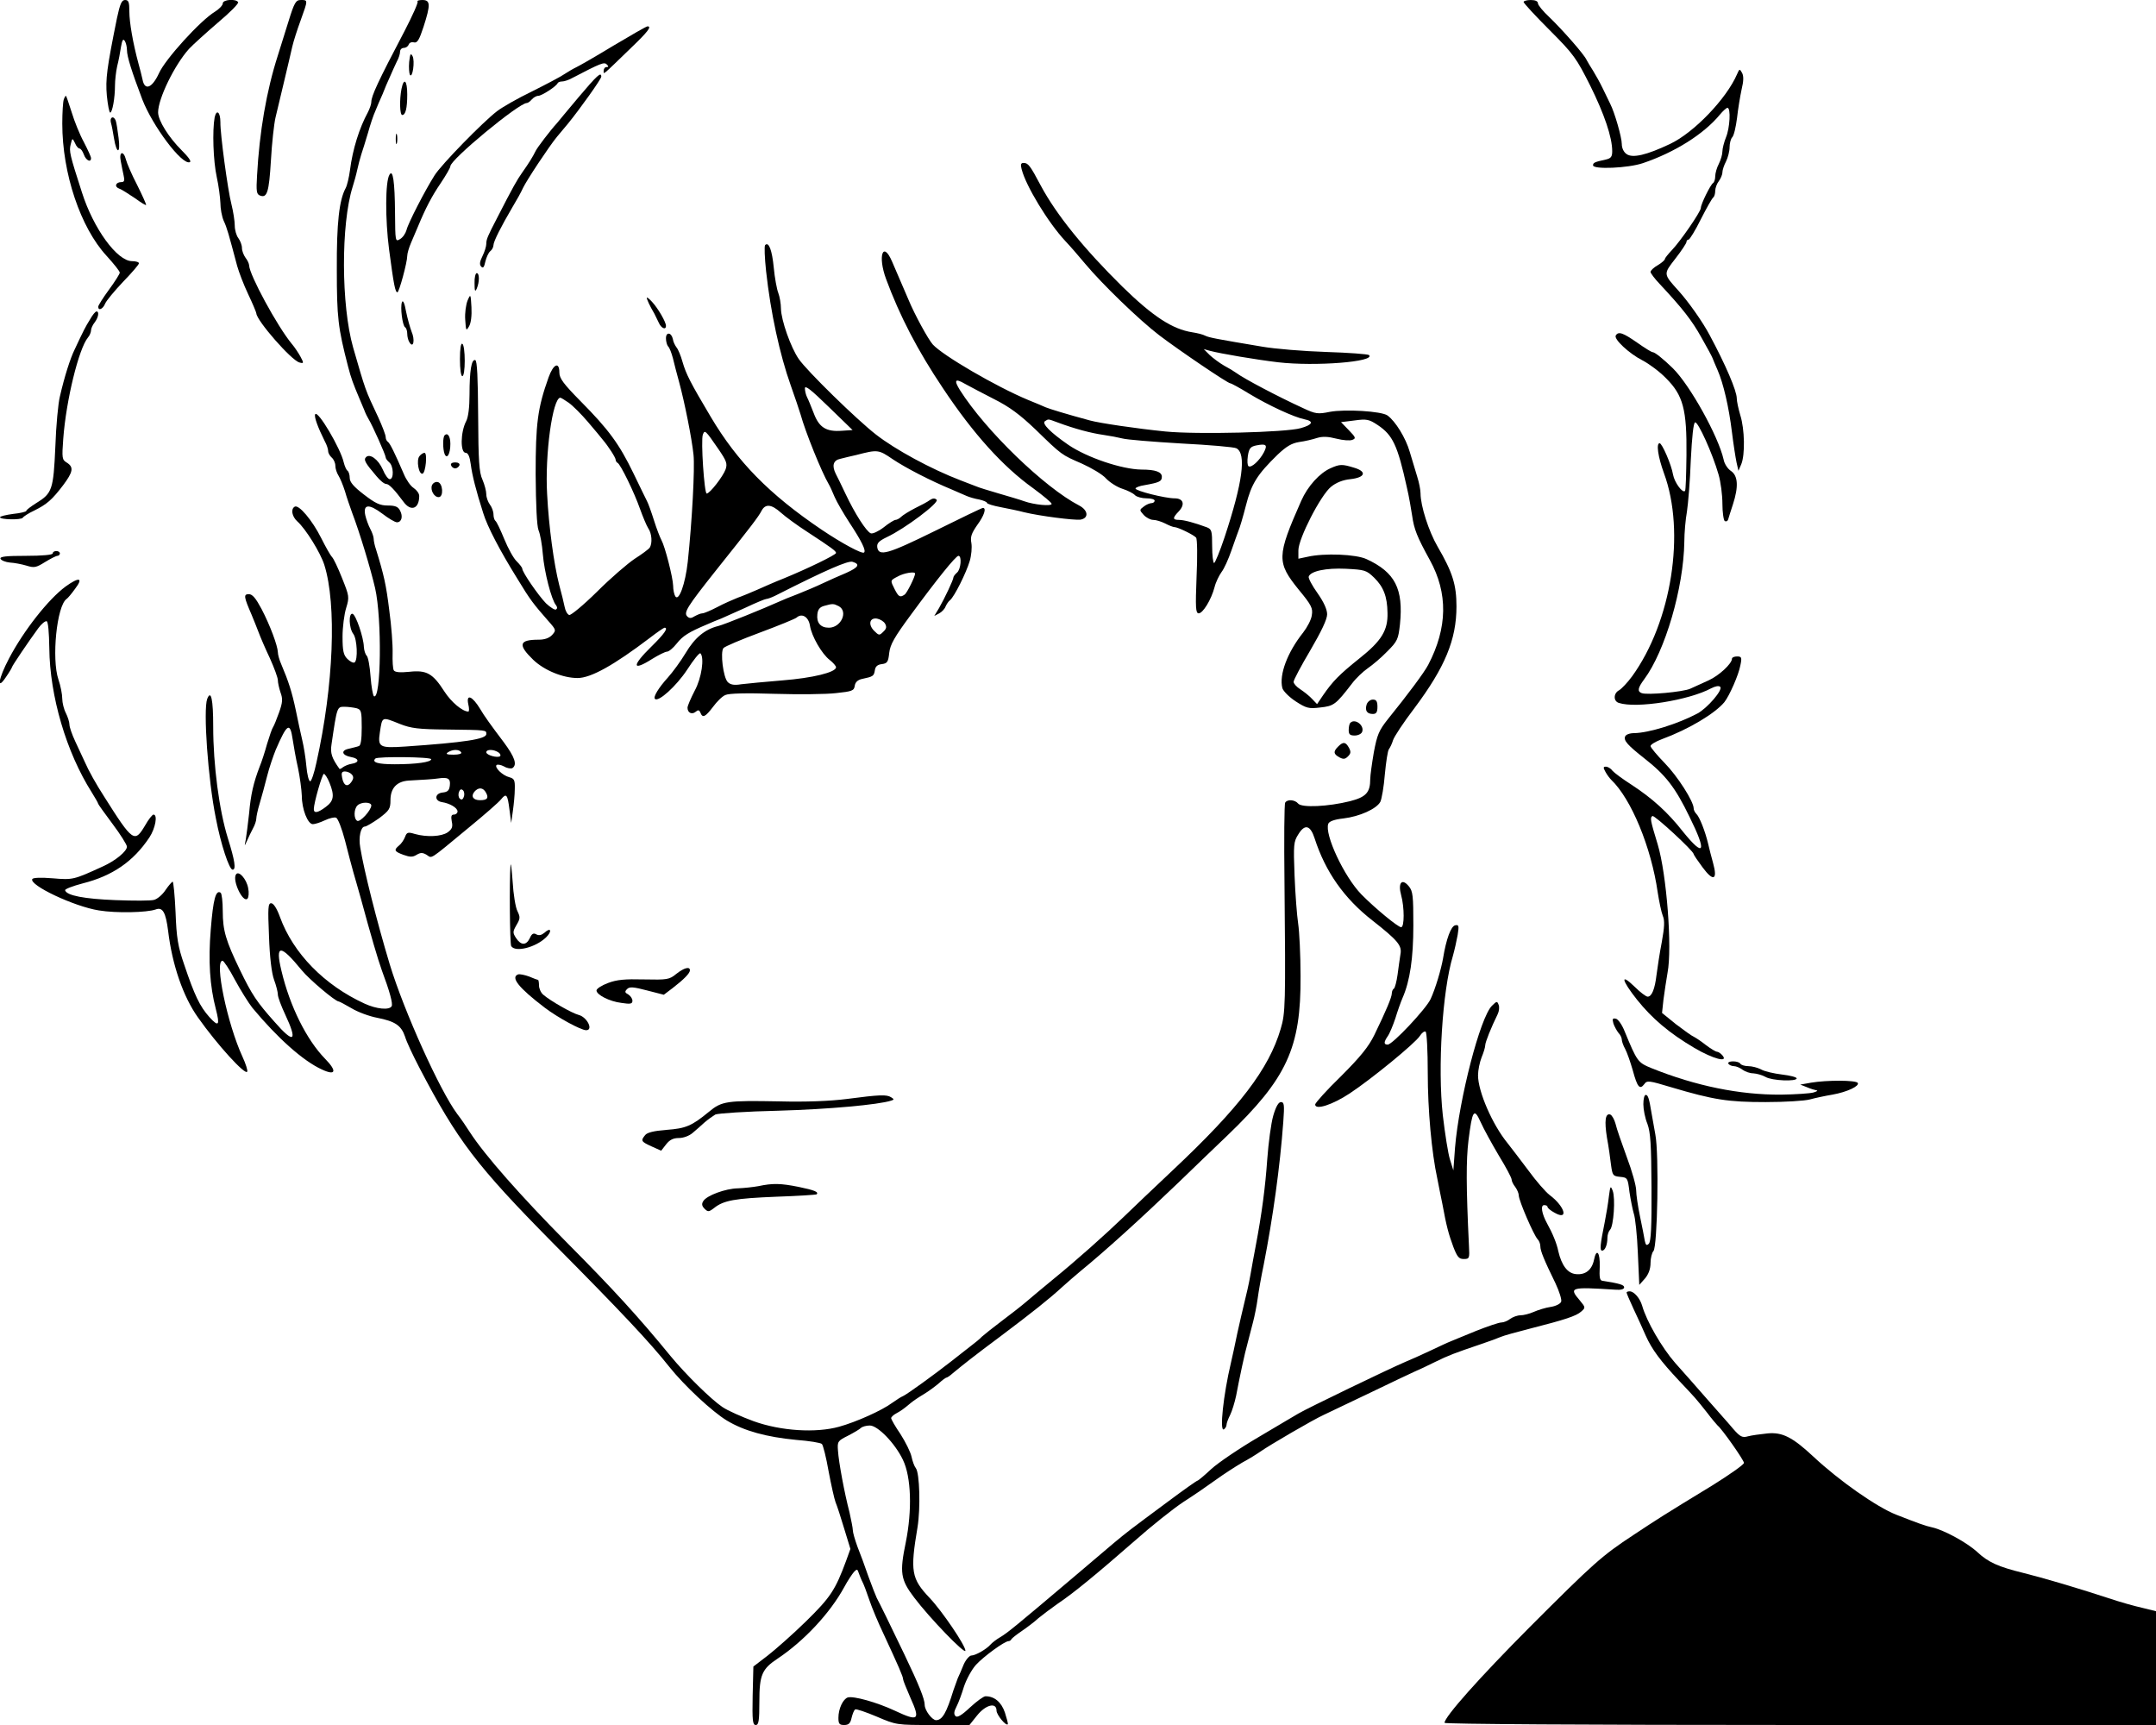 <?xml version="1.0" standalone="no"?>
<!DOCTYPE svg PUBLIC "-//W3C//DTD SVG 20010904//EN"
 "http://www.w3.org/TR/2001/REC-SVG-20010904/DTD/svg10.dtd">
<svg version="1.0" xmlns="http://www.w3.org/2000/svg"
 width="900pt" height="720pt" viewBox="0 0 900 720"
 preserveAspectRatio="xMidYMid meet">
<g transform="translate(0,720) scale(0.1,-0.1)"
fill="#000000" stroke="none">
<path d="M488 7123 c-42 -208 -48 -253 -42 -322 4 -39 10 -71 14 -71 9 0 20
61 20 113 0 21 4 57 9 80 6 23 13 60 16 81 5 29 9 36 16 25 5 -8 9 -25 9 -38
0 -27 20 -90 64 -206 43 -111 165 -274 198 -262 8 3 -4 20 -34 50 -54 54 -98
124 -98 158 0 57 68 197 129 265 16 17 70 66 120 109 50 42 89 81 85 86 -9 15
-64 11 -64 -5 0 -8 -15 -24 -33 -35 -61 -37 -207 -198 -233 -256 -29 -63 -60
-75 -69 -27 -3 15 -11 45 -17 67 -23 85 -38 172 -38 217 0 39 -3 48 -18 48
-14 0 -21 -16 -34 -77z"/>
<path d="M1205 7113 c-15 -49 -35 -113 -45 -144 -48 -149 -77 -320 -87 -502
-4 -65 -2 -78 12 -83 30 -12 38 13 46 147 4 72 13 152 19 178 6 25 22 93 36
151 14 58 29 123 34 145 5 22 21 72 35 110 31 86 31 85 1 85 -21 0 -27 -10
-51 -87z"/>
<path d="M1743 7194 c4 -4 -21 -59 -54 -123 -112 -213 -139 -272 -139 -297 0
-9 -7 -28 -14 -42 -36 -66 -64 -155 -75 -242 -4 -30 -12 -64 -18 -75 -27 -50
-38 -145 -37 -340 0 -200 5 -243 47 -405 13 -50 21 -71 48 -135 5 -11 13 -31
19 -45 5 -14 14 -32 19 -40 15 -24 71 -149 71 -159 0 -5 7 -14 15 -21 18 -15
20 -70 2 -70 -7 0 -20 18 -29 40 -19 43 -54 68 -70 52 -11 -11 -4 -24 44 -80
15 -18 32 -32 40 -32 12 0 34 -23 72 -74 31 -43 66 -30 66 24 0 10 -10 24 -23
33 -13 8 -31 34 -41 58 -38 88 -58 129 -67 135 -5 3 -9 12 -9 20 0 8 -14 45
-31 82 -56 119 -52 109 -105 292 -50 176 -51 514 -2 670 6 19 15 51 19 70 4
19 12 49 17 65 6 17 18 57 28 90 9 33 23 75 31 92 7 18 21 50 30 70 8 21 22
54 31 73 8 19 21 47 28 62 8 14 14 33 14 42 0 9 7 16 15 16 9 0 18 6 21 14 3
8 13 12 22 9 14 -3 22 10 40 65 30 93 29 112 -5 112 -14 0 -23 -3 -20 -6z"/>
<path d="M6360 7192 c0 -5 49 -58 109 -118 101 -101 112 -118 169 -231 59
-119 92 -216 92 -274 0 -23 -5 -30 -27 -35 -46 -10 -53 -13 -53 -24 0 -18 146
-12 208 9 133 45 254 121 321 202 13 16 28 29 32 29 15 0 10 -85 -6 -123 -8
-20 -15 -47 -15 -59 0 -13 -7 -36 -15 -52 -8 -15 -15 -39 -15 -52 0 -12 -4
-25 -9 -28 -11 -7 -51 -88 -51 -104 0 -15 -86 -140 -121 -176 -16 -17 -29 -33
-29 -37 0 -4 -13 -16 -30 -26 -16 -9 -30 -22 -30 -28 0 -5 17 -28 38 -50 95
-102 134 -151 174 -223 24 -42 45 -81 47 -87 2 -5 11 -28 21 -50 24 -55 47
-153 60 -260 6 -49 15 -106 19 -125 l8 -35 12 28 c16 40 14 145 -4 203 -8 27
-15 59 -15 71 0 32 -47 141 -113 264 -29 55 -87 137 -128 183 -67 74 -66 71
-15 137 25 32 46 64 46 69 0 6 4 10 9 10 4 0 28 38 51 85 24 47 47 88 52 91 4
3 8 15 8 27 0 12 7 31 15 41 8 11 15 27 15 37 0 9 7 30 15 45 8 16 15 43 15
60 0 16 5 35 11 41 7 7 15 42 20 80 4 37 13 91 19 119 9 37 9 57 2 70 -10 18
-11 17 -21 -6 -44 -102 -180 -244 -280 -291 -97 -46 -156 -60 -181 -42 -12 8
-20 25 -20 42 0 28 -30 132 -48 167 -5 11 -19 39 -31 64 -12 25 -31 59 -41 75
-11 17 -23 37 -27 45 -10 23 -102 127 -155 178 -27 25 -48 51 -48 58 0 9 -11
14 -30 14 -16 0 -30 -4 -30 -8z"/>
<path d="M2560 7009 c-74 -45 -144 -85 -155 -90 -11 -5 -33 -18 -50 -29 -16
-11 -77 -43 -135 -72 -58 -28 -123 -65 -145 -82 -59 -45 -233 -223 -261 -268
-40 -63 -111 -201 -117 -228 -4 -14 -15 -31 -27 -38 -20 -12 -20 -10 -21 110
-1 131 -9 183 -23 159 -18 -28 -18 -187 -2 -311 20 -152 26 -180 35 -180 7 0
41 125 41 152 0 10 7 34 16 55 9 21 22 52 29 68 31 75 58 127 95 181 22 33 40
64 40 70 0 28 286 264 319 264 5 0 14 7 21 15 7 8 19 15 27 15 14 0 75 39 81
53 2 4 10 7 19 7 8 0 27 6 41 14 121 63 134 68 145 57 8 -8 8 -11 -1 -11 -7 0
-12 -7 -12 -15 0 -17 -10 -25 113 94 71 68 89 91 70 91 -5 0 -69 -37 -143 -81z"/>
<path d="M1708 6941 c-2 -23 0 -47 3 -53 11 -18 22 58 11 78 -8 14 -10 9 -14
-25z"/>
<path d="M2415 6794 c-44 -53 -85 -101 -90 -108 -27 -29 -83 -103 -89 -116
-11 -23 -29 -52 -56 -90 -22 -31 -40 -63 -105 -190 -40 -77 -45 -89 -45 -108
0 -10 -7 -33 -16 -51 -12 -24 -13 -36 -5 -44 8 -8 12 -2 17 21 4 17 13 37 20
43 8 6 14 18 14 26 0 15 32 78 79 158 17 28 37 64 44 80 15 32 109 174 142
214 11 13 32 38 46 55 49 60 139 186 139 196 0 22 -18 5 -95 -86z"/>
<path d="M1676 6829 c-9 -46 -7 -109 3 -109 14 0 21 28 21 86 0 59 -14 72 -24
23z"/>
<path d="M266 6784 c-3 -9 -6 -53 -6 -100 0 -208 76 -434 185 -552 30 -33 55
-64 55 -70 0 -5 -20 -37 -45 -71 -25 -34 -45 -66 -45 -71 0 -19 20 -10 29 13
5 12 39 53 75 91 36 37 66 72 66 77 0 5 -13 9 -29 9 -62 0 -161 136 -209 287
-51 158 -54 172 -47 200 7 28 7 28 18 6 5 -13 14 -23 19 -23 5 0 13 -11 18
-25 9 -25 30 -35 30 -15 0 6 -14 36 -30 67 -17 31 -40 88 -51 125 -12 37 -22
68 -24 68 -2 0 -6 -7 -9 -16z"/>
<path d="M896 6710 c-10 -55 -6 -182 9 -250 8 -36 14 -84 15 -107 0 -23 6 -57
14 -75 14 -30 20 -53 56 -188 7 -25 27 -78 46 -118 19 -40 34 -76 34 -80 2
-31 146 -196 180 -205 18 -5 19 -3 5 23 -8 15 -25 41 -38 56 -60 73 -176 287
-177 326 0 7 -7 22 -15 32 -8 11 -15 29 -15 41 0 12 -7 30 -15 41 -8 10 -15
34 -15 52 0 18 -6 58 -14 90 -15 57 -47 294 -46 342 0 42 -16 56 -24 20z"/>
<path d="M463 6688 c4 -13 9 -42 13 -66 11 -67 28 -65 19 3 -4 32 -9 64 -12
72 -9 22 -26 14 -20 -9z"/>
<path d="M1652 6620 c0 -19 2 -27 5 -17 2 9 2 25 0 35 -3 9 -5 1 -5 -18z"/>
<path d="M504 6528 c3 -18 9 -45 12 -60 5 -21 3 -28 -9 -28 -24 0 -31 -19 -10
-27 10 -3 39 -22 66 -40 26 -19 47 -32 47 -28 0 4 -17 42 -38 84 -22 42 -42
89 -46 104 -10 40 -30 35 -22 -5z"/>
<path d="M4265 6493 c17 -68 110 -222 182 -299 21 -22 58 -65 83 -95 70 -84
227 -236 310 -299 83 -63 285 -200 296 -200 4 0 39 -19 78 -43 81 -49 187 -98
231 -107 41 -8 35 -23 -15 -37 -62 -18 -434 -27 -565 -14 -120 12 -275 35
-315 46 -100 27 -168 48 -185 55 -11 5 -44 19 -74 31 -134 56 -355 185 -397
231 -19 21 -76 125 -102 188 -19 44 -49 114 -68 158 -38 89 -61 24 -25 -73 57
-154 131 -297 237 -455 127 -191 251 -328 377 -418 42 -31 77 -60 77 -65 0
-11 -73 -4 -115 11 -16 6 -64 20 -105 32 -41 12 -84 25 -95 30 -11 4 -40 15
-65 25 -123 47 -272 128 -353 191 -80 62 -289 266 -323 316 -33 48 -73 161
-74 210 0 20 -5 49 -11 65 -6 15 -15 63 -19 106 -7 73 -21 110 -36 94 -4 -4
-2 -53 4 -109 19 -173 57 -348 103 -477 17 -47 35 -102 41 -121 20 -73 88
-241 117 -290 5 -8 16 -32 25 -54 9 -21 37 -69 61 -106 52 -79 71 -118 62
-126 -7 -8 -94 39 -177 95 -219 148 -352 284 -463 471 -85 143 -103 178 -118
230 -7 25 -18 52 -25 60 -6 8 -14 24 -15 34 -6 29 -29 32 -29 4 0 -13 4 -28 9
-34 6 -5 14 -27 20 -49 5 -22 17 -67 26 -100 23 -85 53 -235 60 -303 6 -55 -6
-278 -24 -447 -10 -91 -37 -167 -52 -144 -5 8 -9 28 -9 44 -1 35 -34 164 -49
191 -6 11 -20 47 -31 82 -11 35 -24 71 -29 80 -5 9 -30 62 -57 117 -59 122
-104 183 -220 300 -72 73 -89 96 -89 120 0 47 -25 36 -45 -20 -46 -129 -54
-192 -54 -405 1 -130 5 -215 12 -233 7 -16 15 -61 18 -100 6 -74 36 -191 55
-213 6 -8 6 -14 0 -18 -5 -3 -24 9 -42 26 -32 33 -99 130 -99 145 0 4 -11 18
-23 30 -13 12 -36 54 -52 93 -16 39 -32 73 -37 76 -4 3 -8 15 -8 27 0 12 -7
31 -15 41 -8 11 -15 30 -15 43 0 13 -7 40 -16 61 -14 30 -17 79 -18 266 -1
159 -4 230 -12 233 -16 5 -24 -45 -24 -144 0 -52 -5 -94 -14 -111 -24 -46 -25
-132 -2 -132 10 0 17 -16 21 -47 6 -47 22 -110 52 -204 17 -56 69 -156 143
-275 54 -89 66 -104 129 -176 33 -37 33 -39 16 -58 -12 -13 -31 -20 -56 -20
-83 0 -88 -21 -23 -84 46 -44 124 -76 185 -76 56 0 152 54 301 167 31 24 59
43 62 43 17 0 0 -25 -54 -78 -84 -82 -82 -106 3 -52 26 16 54 30 61 30 8 0 26
15 41 34 25 32 51 48 127 80 18 8 44 19 58 24 14 6 60 27 103 46 42 20 81 36
86 36 5 0 22 6 38 14 215 109 304 147 322 141 33 -10 25 -23 -26 -46 -27 -11
-71 -31 -99 -44 -27 -13 -75 -33 -105 -45 -30 -11 -63 -25 -74 -30 -64 -29
-234 -98 -257 -103 -56 -14 -98 -49 -136 -113 -21 -35 -55 -81 -74 -102 -39
-43 -62 -81 -54 -89 14 -15 89 53 134 121 27 42 52 73 56 69 17 -18 5 -103
-24 -156 -16 -31 -30 -63 -30 -71 0 -21 18 -30 34 -17 10 9 15 8 20 -4 9 -23
20 -18 52 24 16 22 39 45 52 50 14 7 87 9 205 5 100 -3 216 -2 257 3 67 7 75
10 78 30 2 15 12 25 30 29 47 10 50 12 54 36 2 16 11 24 29 26 23 3 27 9 31
47 4 35 22 66 89 157 110 150 189 248 200 248 15 0 10 -57 -6 -70 -8 -7 -15
-16 -15 -20 0 -10 -37 -88 -60 -128 l-20 -33 21 11 c11 6 23 19 26 28 4 9 12
22 19 27 18 15 67 113 82 163 7 23 10 57 7 75 -5 26 0 40 24 75 29 39 40 72
24 72 -4 0 -93 -43 -200 -96 -197 -97 -235 -108 -241 -68 -2 17 7 26 40 42 75
35 220 144 208 156 -7 7 -16 7 -28 -1 -9 -7 -37 -22 -62 -34 -25 -13 -51 -29
-58 -36 -7 -7 -18 -13 -24 -13 -5 0 -28 -14 -49 -31 -22 -17 -46 -28 -54 -25
-18 7 -66 81 -106 166 -17 36 -35 73 -40 82 -17 34 -11 57 19 63 15 4 45 11
67 16 89 23 92 23 152 -18 54 -36 156 -89 248 -127 22 -10 49 -21 60 -26 11
-5 35 -12 53 -15 17 -4 32 -10 32 -14 0 -4 26 -12 58 -18 31 -6 75 -15 97 -21
66 -16 208 -34 235 -31 36 6 33 39 -5 59 -145 75 -391 313 -498 482 -26 42
-20 50 21 26 20 -11 75 -40 122 -64 64 -32 108 -65 172 -126 112 -109 109
-106 194 -143 40 -18 86 -45 101 -62 15 -16 46 -36 68 -43 22 -7 46 -19 53
-27 7 -7 29 -13 48 -13 19 0 34 -4 34 -10 0 -5 -6 -10 -13 -10 -7 0 -22 -6
-32 -14 -19 -14 -19 -15 -1 -35 11 -12 29 -21 40 -21 12 0 34 -7 50 -15 15 -8
33 -15 38 -15 15 0 82 -33 91 -44 5 -6 6 -80 2 -163 -5 -129 -4 -153 9 -153
17 0 52 56 66 109 5 21 19 49 29 63 11 14 29 54 41 89 12 35 26 73 30 84 5 11
19 58 31 105 23 91 47 129 132 212 37 35 59 48 90 53 23 3 57 11 75 17 23 7
46 6 81 -3 27 -7 57 -9 66 -5 16 6 15 10 -14 40 l-33 34 56 7 c51 7 61 5 97
-19 63 -42 83 -84 122 -261 9 -38 18 -92 22 -118 8 -56 20 -87 74 -185 76
-138 74 -282 -7 -437 -16 -31 -86 -125 -167 -225 -39 -49 -46 -66 -60 -140 -8
-47 -15 -97 -15 -112 0 -56 -18 -75 -84 -92 -92 -23 -202 -28 -217 -10 -13 16
-45 19 -54 4 -4 -6 -5 -156 -3 -333 5 -512 4 -545 -16 -612 -49 -166 -171
-327 -451 -590 -82 -77 -174 -165 -205 -195 -77 -74 -198 -182 -294 -260 -44
-36 -95 -79 -115 -96 -20 -17 -65 -52 -101 -79 -36 -27 -72 -56 -81 -64 -8 -9
-29 -26 -45 -38 -16 -12 -53 -42 -83 -65 -73 -57 -182 -136 -201 -145 -8 -3
-28 -16 -45 -28 -43 -32 -150 -80 -222 -100 -97 -27 -243 -18 -357 23 -49 18
-108 44 -130 59 -49 33 -154 137 -216 212 -134 164 -243 283 -433 474 -195
197 -344 366 -406 462 -14 22 -37 56 -52 75 -72 96 -222 428 -282 625 -54 179
-108 394 -123 487 -8 44 2 88 19 88 6 0 33 16 60 35 42 32 47 39 47 75 0 51
27 79 77 82 57 3 106 6 123 9 40 6 51 -1 48 -28 -2 -22 -9 -29 -31 -31 -33 -4
-34 -35 -2 -40 33 -5 65 -24 65 -39 0 -7 -7 -13 -15 -13 -11 0 -13 -7 -9 -29
5 -22 1 -32 -17 -45 -26 -18 -87 -21 -137 -7 -29 9 -34 7 -41 -12 -5 -13 -16
-29 -25 -36 -23 -19 -20 -25 18 -39 28 -10 39 -10 55 0 17 10 25 10 42 0 24
-15 6 -27 174 112 66 54 128 108 137 120 22 27 27 20 35 -45 l7 -54 7 50 c4
28 8 69 8 92 1 37 -2 43 -23 49 -28 7 -63 41 -53 51 4 3 18 1 31 -6 13 -8 29
-10 35 -7 21 14 10 46 -36 108 -53 70 -83 112 -98 138 -33 55 -60 66 -50 20 4
-16 4 -30 0 -30 -24 0 -71 39 -100 84 -48 75 -74 90 -146 82 -39 -4 -60 -2
-65 6 -4 6 -6 39 -5 72 1 34 -5 114 -14 179 -13 106 -22 146 -55 253 -6 17
-10 37 -10 45 0 8 -6 26 -14 41 -8 15 -17 40 -21 57 -10 47 15 49 71 7 26 -20
53 -36 61 -36 20 0 26 25 13 49 -8 16 -20 21 -51 21 -33 0 -52 9 -100 46 -43
33 -59 52 -59 69 0 13 -4 26 -9 30 -5 3 -12 19 -16 35 -13 58 -108 219 -119
201 -6 -9 11 -55 40 -113 8 -14 14 -33 14 -41 0 -8 7 -20 15 -27 8 -7 15 -22
15 -34 0 -12 6 -30 13 -41 7 -11 19 -40 27 -65 7 -25 21 -65 30 -90 31 -81 77
-233 96 -315 29 -127 25 -469 -5 -451 -4 3 -11 40 -14 82 -3 42 -10 81 -16 87
-6 6 -11 22 -12 37 -1 39 -33 133 -47 138 -17 5 -16 -59 3 -84 16 -21 20 -110
5 -119 -5 -3 -18 3 -30 15 -16 16 -20 33 -20 93 0 39 7 93 15 119 14 46 13 50
-17 125 -17 43 -36 83 -42 88 -6 6 -26 41 -45 79 -37 74 -94 142 -111 131 -17
-10 -11 -41 11 -61 35 -31 97 -131 113 -182 52 -165 39 -503 -33 -825 -9 -43
-21 -78 -26 -78 -6 0 -13 29 -16 63 -3 35 -11 83 -17 108 -6 25 -18 81 -27
125 -16 76 -30 120 -61 193 -8 18 -14 40 -14 50 -1 27 -32 111 -68 180 -24 45
-38 62 -53 62 -23 0 -21 -11 11 -85 9 -22 23 -56 30 -75 7 -19 28 -68 47 -108
18 -40 33 -81 33 -91 0 -10 5 -33 11 -51 10 -27 9 -42 -6 -84 -10 -28 -21 -55
-25 -61 -4 -5 -15 -37 -25 -70 -9 -33 -23 -76 -31 -95 -26 -68 -37 -116 -44
-195 -5 -44 -11 -93 -14 -110 -6 -29 -6 -29 5 -5 6 14 17 37 25 52 8 14 14 33
14 41 0 8 6 37 14 63 8 27 22 78 31 114 9 36 26 85 36 110 48 111 60 118 71
43 4 -26 13 -79 22 -118 8 -38 15 -91 16 -116 0 -57 25 -119 46 -119 9 0 31 7
50 16 19 9 40 14 47 11 8 -3 24 -45 37 -94 12 -48 28 -108 35 -133 7 -25 21
-72 30 -105 45 -166 72 -257 89 -305 33 -88 47 -140 41 -150 -10 -17 -63 -12
-113 11 -168 77 -298 210 -353 361 -13 36 -27 58 -37 58 -13 0 -14 -19 -9
-137 3 -89 11 -154 21 -182 9 -24 16 -52 16 -62 0 -11 14 -48 30 -82 54 -115
38 -126 -44 -32 -74 83 -94 113 -144 216 -59 122 -72 165 -72 246 0 39 -4 74
-9 77 -20 13 -31 -27 -41 -153 -11 -132 -4 -236 21 -332 18 -70 12 -77 -27
-34 -40 45 -62 91 -105 219 -26 75 -32 111 -36 218 -3 70 -9 128 -12 128 -3 0
-17 -16 -30 -35 -13 -20 -35 -38 -48 -41 -13 -4 -85 -4 -161 -1 -129 5 -204
19 -210 41 -2 5 32 18 74 29 123 31 211 91 278 192 25 38 35 95 17 95 -5 0
-21 -20 -35 -45 -44 -74 -51 -70 -171 120 -33 51 -65 108 -81 145 -9 19 -27
58 -40 86 -13 28 -24 59 -24 70 0 10 -7 32 -15 48 -8 15 -15 43 -15 60 0 18
-7 54 -16 80 -29 86 -7 307 34 336 5 3 21 22 36 43 35 46 17 50 -40 9 -72 -53
-175 -184 -236 -300 -45 -85 -53 -138 -13 -78 14 20 25 39 25 41 0 5 71 110
110 163 13 18 29 31 35 29 6 -2 10 -46 11 -113 2 -199 71 -434 177 -601 15
-24 27 -45 27 -48 0 -2 27 -40 60 -84 33 -44 60 -87 60 -95 0 -19 -48 -59
-102 -83 -120 -55 -124 -56 -207 -49 -49 4 -82 3 -86 -3 -15 -25 175 -115 278
-131 72 -12 201 -9 237 4 29 11 42 -11 52 -90 17 -142 63 -274 124 -360 81
-115 198 -243 206 -227 3 4 -6 33 -20 63 -63 137 -118 400 -83 400 5 0 29 -36
52 -80 24 -44 57 -97 73 -117 104 -125 211 -221 290 -257 58 -27 64 -7 13 45
-77 79 -147 219 -182 367 -27 112 -5 112 85 2 31 -38 140 -130 154 -130 3 0
27 -13 53 -28 26 -16 75 -34 107 -40 76 -15 101 -32 117 -79 6 -21 33 -78 59
-128 159 -305 240 -411 556 -731 288 -290 408 -418 488 -519 63 -79 179 -187
240 -224 73 -44 166 -69 290 -81 54 -4 102 -12 107 -17 5 -5 18 -56 28 -114
11 -58 24 -116 29 -129 6 -14 22 -63 36 -110 l26 -85 -18 -50 c-45 -122 -66
-153 -167 -252 -55 -54 -128 -118 -160 -143 l-60 -46 -3 -122 c-2 -104 0 -122
13 -122 12 0 15 17 15 98 0 111 11 136 76 179 111 74 219 190 278 298 15 28
34 56 41 64 12 13 15 12 20 -5 4 -10 10 -27 15 -36 5 -9 18 -43 29 -76 11 -33
38 -97 60 -143 63 -136 81 -177 81 -188 0 -5 14 -39 30 -76 43 -95 35 -102
-65 -55 -75 35 -172 62 -196 55 -20 -7 -39 -47 -39 -85 0 -25 4 -30 24 -30 19
0 26 7 31 30 4 16 10 32 15 35 4 3 45 -11 90 -30 82 -35 82 -35 234 -35 l153
0 32 40 c36 45 81 56 81 20 0 -17 39 -65 47 -57 2 2 -4 24 -12 49 -15 44 -44
68 -81 68 -8 0 -37 -21 -65 -47 -35 -33 -53 -43 -60 -36 -8 8 -7 19 4 40 8 15
22 53 31 83 10 30 32 71 50 91 33 36 120 99 136 99 4 0 10 3 12 8 2 4 21 19
43 34 22 15 54 39 70 54 17 14 53 41 80 60 66 44 163 124 321 262 71 63 163
136 204 163 41 26 102 68 135 92 33 24 83 56 110 72 28 15 62 36 76 46 40 28
220 133 264 153 22 11 110 52 195 93 85 41 169 81 185 88 17 7 55 25 85 40 57
28 81 37 190 74 36 12 74 26 85 31 11 5 65 20 120 34 149 38 195 53 216 72 18
16 18 17 -6 46 -47 55 -40 57 148 45 24 -2 37 2 37 10 0 10 -19 16 -90 27 -12
1 -14 14 -12 59 2 61 -14 79 -24 28 -9 -42 -36 -63 -75 -59 -35 3 -60 36 -74
96 -6 31 -24 75 -47 116 -22 40 -28 76 -12 76 8 0 14 -3 14 -7 0 -5 13 -16 30
-25 60 -34 42 27 -21 74 -17 13 -57 59 -89 103 -33 44 -72 95 -87 114 -63 77
-123 215 -123 283 0 21 7 55 15 75 8 19 15 42 15 50 0 13 25 75 52 130 6 12 8
30 4 39 -6 16 -8 16 -28 -4 -49 -48 -137 -389 -154 -592 l-7 -95 -14 45 c-8
25 -21 108 -30 185 -22 200 -2 519 42 665 7 25 16 65 20 88 6 38 5 43 -10 40
-18 -3 -38 -58 -51 -138 -8 -46 -32 -127 -52 -170 -19 -41 -159 -190 -179
-190 -17 0 -17 10 0 35 8 11 22 45 32 75 9 30 23 69 30 85 31 71 45 166 45
303 0 123 -2 143 -19 163 -29 35 -46 14 -32 -37 14 -51 14 -134 0 -134 -13 0
-109 79 -166 137 -72 74 -155 251 -138 295 4 10 26 18 63 22 68 8 138 40 154
69 6 12 15 64 19 115 5 52 12 99 17 105 5 7 13 23 17 37 4 14 44 75 90 135
127 170 175 285 175 424 0 90 -16 142 -79 250 -37 64 -71 170 -71 222 0 14 -6
45 -14 70 -7 24 -21 71 -31 103 -17 59 -60 128 -93 152 -25 18 -178 27 -241
15 -49 -10 -59 -9 -110 15 -105 48 -249 124 -281 148 -8 6 -31 20 -50 30 -19
11 -46 31 -60 44 l-25 25 25 -7 c45 -12 193 -37 285 -48 156 -18 408 2 380 30
-4 4 -84 10 -178 13 -95 3 -215 13 -267 22 -191 32 -223 38 -239 46 -9 5 -33
11 -53 14 -84 13 -165 66 -293 191 -159 157 -274 298 -340 421 -45 85 -53 95
-72 95 -12 0 -13 -7 -8 -27z m-751 -1091 c-65 -5 -95 14 -117 73 -11 28 -23
58 -28 67 -5 10 -9 27 -9 37 0 15 26 -6 99 -77 l100 -97 -45 -3z m-1140 117
c17 -12 54 -49 81 -81 28 -33 55 -65 60 -72 24 -28 55 -76 55 -85 0 -5 4 -11
8 -13 12 -5 70 -124 94 -193 12 -33 27 -69 34 -80 15 -21 18 -63 6 -81 -4 -6
-32 -27 -62 -46 -30 -20 -101 -81 -158 -138 -58 -57 -109 -99 -116 -97 -8 3
-16 18 -19 34 -3 15 -13 57 -23 93 -22 87 -43 241 -50 376 -10 168 23 403 55
404 3 0 19 -10 35 -21z m2043 -83 c70 -26 138 -44 188 -51 28 -4 64 -11 80
-15 17 -5 127 -14 245 -21 118 -6 222 -15 231 -20 43 -22 26 -144 -49 -371
-20 -60 -40 -108 -44 -108 -4 0 -8 32 -8 70 0 64 -2 71 -22 79 -51 19 -96 31
-116 31 -28 0 -28 8 -1 36 27 29 19 54 -18 54 -39 0 -163 31 -163 41 0 4 17
11 38 14 62 11 72 16 72 35 0 20 -26 30 -85 30 -82 1 -227 50 -305 103 -75 52
-112 89 -98 99 16 10 11 10 55 -6z m-1419 -109 c35 -51 39 -62 31 -86 -11 -30
-66 -101 -79 -101 -10 0 -25 223 -16 246 8 21 11 18 64 -59z m2278 -15 c-18
-34 -52 -66 -64 -58 -5 3 -6 22 -3 43 5 32 11 39 36 44 41 8 47 2 31 -29z
m-2016 -252 c19 -17 68 -53 110 -80 101 -66 120 -80 120 -88 0 -8 -122 -67
-220 -107 -36 -14 -85 -36 -110 -47 -25 -11 -61 -26 -81 -33 -20 -8 -59 -25
-85 -39 -27 -14 -55 -26 -62 -26 -7 0 -21 -6 -32 -12 -14 -9 -22 -10 -31 -1
-16 16 -1 40 118 190 151 189 179 226 192 251 16 30 41 28 81 -8z m560 -254
c0 -13 -34 -82 -44 -88 -19 -13 -25 -9 -41 22 -19 38 -20 37 13 54 24 14 72
22 72 12z m-319 -136 c41 -22 10 -90 -41 -90 -35 0 -52 21 -48 56 2 20 10 30
28 35 36 10 39 10 61 -1z m-120 -81 c7 -45 50 -119 83 -144 14 -11 26 -25 26
-30 0 -21 -97 -45 -225 -55 -71 -6 -148 -13 -171 -16 -29 -5 -45 -2 -56 9 -19
19 -32 125 -18 142 6 7 75 36 153 65 78 29 146 57 152 62 22 20 50 4 56 -33z
m313 9 c8 -14 7 -22 -7 -35 -16 -16 -18 -16 -38 4 -26 26 -19 56 12 51 12 -2
27 -11 33 -20z m-2206 -354 c20 -6 22 -12 22 -80 0 -51 -4 -76 -12 -78 -7 -3
-26 -7 -41 -11 -36 -7 -30 -28 9 -35 34 -6 35 -23 2 -28 -13 -2 -29 -9 -36
-14 -7 -6 -14 -9 -15 -7 -32 45 -39 65 -33 103 23 157 23 156 54 156 15 0 37
-3 50 -6z m182 -66 c46 -18 77 -22 195 -23 170 -2 165 -2 165 -19 0 -21 -90
-35 -339 -52 -107 -7 -115 -3 -105 61 10 65 7 64 84 33z m255 -118 c4 -6 -9
-10 -32 -10 -28 0 -34 3 -23 10 20 13 47 13 55 0z m155 0 c8 -5 11 -12 8 -16
-10 -9 -58 4 -58 16 0 13 30 13 50 0z m-280 -29 c0 -12 -62 -21 -152 -21 -71
0 -97 8 -81 24 10 9 233 7 233 -3z m-331 -64 c8 -10 7 -18 -3 -32 -16 -22 -32
-14 -38 20 -4 19 -1 25 12 25 10 0 23 -6 29 -13z m-94 -33 c22 -54 19 -77 -15
-102 -33 -25 -50 -28 -50 -9 0 25 35 147 42 147 4 0 15 -16 23 -36z m561 -60
c-4 -12 -10 -14 -17 -7 -5 5 -7 17 -3 27 4 12 10 14 17 7 5 -5 7 -17 3 -27z
m93 17 c12 -22 5 -31 -25 -31 -29 0 -39 16 -24 35 17 20 37 19 49 -4z m-479
-53 c-1 -21 -47 -71 -59 -64 -15 9 -14 49 1 64 16 16 58 15 58 0z m3938 -138
c45 -139 123 -250 241 -342 107 -84 124 -105 117 -141 -3 -18 -8 -56 -12 -85
-4 -29 -11 -55 -15 -58 -5 -3 -9 -12 -9 -20 0 -16 -23 -71 -73 -174 -24 -49
-58 -91 -139 -172 -60 -58 -108 -112 -108 -118 0 -25 73 -1 144 46 91 60 273
209 293 240 8 13 19 21 24 18 5 -3 9 -80 9 -172 0 -154 16 -332 40 -442 5 -25
14 -72 21 -105 17 -93 26 -126 46 -180 16 -41 23 -50 43 -50 24 0 25 3 22 55
-12 250 -12 356 -2 440 16 127 23 138 51 76 12 -27 46 -89 75 -138 30 -49 54
-94 54 -101 0 -7 7 -21 15 -31 8 -11 15 -27 15 -36 0 -21 63 -167 79 -183 6
-6 11 -19 11 -29 0 -19 16 -58 63 -154 16 -34 27 -69 24 -77 -3 -9 -23 -19
-44 -22 -21 -3 -53 -13 -71 -21 -18 -8 -43 -14 -55 -14 -13 0 -32 -7 -43 -15
-10 -8 -27 -15 -37 -15 -10 0 -57 -16 -105 -35 -48 -20 -96 -39 -107 -44 -11
-4 -49 -22 -85 -39 -36 -17 -83 -38 -105 -47 -64 -27 -412 -195 -445 -215 -8
-5 -82 -48 -164 -97 -82 -48 -172 -109 -200 -135 -28 -26 -54 -48 -57 -48 -3
0 -57 -38 -120 -85 -170 -126 -171 -127 -229 -175 -29 -25 -104 -88 -165 -140
-247 -209 -280 -236 -309 -253 -17 -10 -35 -24 -41 -31 -16 -19 -63 -46 -80
-46 -8 0 -23 -17 -32 -37 -8 -21 -20 -47 -25 -58 -4 -11 -12 -33 -18 -50 -29
-94 -46 -124 -72 -125 -17 0 -48 41 -48 64 0 24 -24 84 -85 211 -54 113 -106
219 -115 235 -4 8 -20 49 -35 90 -14 41 -35 98 -46 125 -10 28 -19 58 -19 68
0 9 -7 43 -14 75 -21 80 -45 209 -48 257 -3 38 -1 41 41 62 25 13 49 27 55 33
5 5 22 10 37 10 33 0 105 -74 138 -143 35 -72 39 -211 12 -345 -26 -126 -22
-155 35 -230 64 -85 213 -239 214 -222 0 22 -97 165 -149 220 -77 81 -82 111
-51 295 13 79 9 227 -7 247 -6 7 -14 29 -18 48 -4 19 -25 61 -46 94 -22 32
-39 62 -39 67 0 4 10 14 22 20 20 11 30 18 61 44 7 6 30 22 52 35 22 13 51 35
65 47 14 13 28 23 31 23 3 0 15 8 26 18 41 34 90 73 199 154 133 100 206 158
259 207 22 20 56 49 75 65 103 84 255 222 405 366 66 64 160 154 208 200 249
239 308 366 306 666 0 88 -5 186 -10 219 -5 33 -12 123 -15 200 -5 130 -4 142
16 173 27 44 50 38 68 -18z"/>
<path d="M5315 2543 c-9 -31 -20 -113 -25 -182 -8 -114 -22 -224 -49 -366 -5
-27 -15 -79 -21 -115 -6 -36 -18 -87 -25 -115 -7 -27 -20 -86 -30 -130 -9 -44
-21 -100 -27 -125 -31 -131 -48 -287 -29 -276 6 4 11 13 11 19 0 7 7 25 15 41
8 16 19 52 25 80 14 74 35 175 49 224 6 23 16 61 22 85 6 23 15 67 19 97 4 30
15 93 25 140 39 200 68 408 82 598 5 70 4 82 -10 82 -10 0 -21 -19 -32 -57z"/>
<path d="M1981 6018 c0 -33 2 -38 9 -23 12 28 12 65 0 65 -5 0 -10 -19 -9 -42z"/>
<path d="M1952 5946 c-7 -17 -12 -53 -10 -80 3 -47 4 -49 16 -28 8 13 12 45
10 80 -3 56 -4 56 -16 28z"/>
<path d="M2700 5957 c0 -7 12 -33 32 -67 4 -8 12 -25 18 -37 10 -23 30 -32 30
-13 0 16 -33 73 -58 100 -12 13 -22 21 -22 17z"/>
<path d="M1678 5939 c-8 -21 2 -98 13 -105 5 -3 9 -15 9 -27 0 -12 4 -29 10
-37 16 -25 23 12 8 46 -6 16 -17 54 -23 84 -6 35 -13 49 -17 39z"/>
<path d="M376 5867 c-19 -30 -27 -46 -65 -127 -18 -37 -42 -112 -61 -195 -7
-27 -16 -122 -19 -210 -8 -179 -13 -194 -80 -235 -22 -14 -41 -28 -41 -32 0
-4 -25 -10 -55 -13 -30 -4 -55 -10 -55 -14 0 -10 88 -12 95 -2 3 5 24 19 48
30 54 27 74 45 120 105 42 56 46 76 16 95 -20 12 -21 18 -15 99 12 162 65 377
103 423 7 8 13 22 13 30 0 8 7 23 15 33 16 21 20 46 8 46 -5 0 -17 -15 -27
-33z"/>
<path d="M6745 5800 c-10 -15 56 -76 111 -104 27 -14 72 -47 99 -75 71 -71 87
-130 85 -321 -1 -80 -3 -147 -6 -149 -10 -11 -44 35 -50 68 -7 42 -46 131 -56
131 -15 0 -7 -56 18 -125 91 -246 32 -620 -133 -848 -19 -26 -44 -52 -54 -58
-24 -12 -25 -46 -1 -53 73 -24 292 11 385 61 18 9 32 12 38 6 12 -12 -53 -88
-95 -111 -81 -43 -202 -81 -264 -82 -19 0 -35 -6 -38 -14 -7 -17 10 -36 81
-92 88 -69 128 -120 188 -244 73 -147 62 -172 -27 -62 -65 83 -129 140 -216
197 -36 23 -71 49 -79 58 -7 10 -20 17 -27 17 -12 0 -12 -4 -2 -22 7 -13 18
-27 24 -33 83 -79 167 -281 194 -470 6 -38 15 -82 21 -97 9 -21 7 -48 -4 -110
-9 -46 -18 -107 -22 -137 -7 -60 -20 -91 -37 -91 -7 0 -32 19 -55 42 -61 59
-54 27 10 -54 64 -80 135 -140 240 -202 78 -46 144 -63 117 -31 -7 8 -17 15
-22 15 -6 0 -27 13 -47 28 -20 16 -43 31 -51 35 -8 3 -41 27 -74 52 l-58 47 6
56 c4 32 12 82 17 112 20 104 -4 412 -41 535 -31 102 -33 112 -22 119 8 5 172
-146 172 -159 0 -3 17 -28 37 -55 45 -61 64 -54 44 18 -7 26 -17 63 -21 82
-12 50 -35 109 -48 122 -7 7 -12 17 -12 24 0 29 -68 135 -121 189 -32 33 -59
65 -59 71 0 6 21 19 48 29 109 40 220 106 260 154 22 28 60 115 67 154 7 33 5
37 -14 37 -11 0 -21 -4 -21 -9 0 -21 -54 -71 -98 -91 -26 -12 -60 -27 -77 -35
-30 -13 -179 -27 -202 -18 -19 7 -16 22 10 57 88 118 165 382 168 574 0 37 5
94 11 127 5 33 13 129 16 214 5 98 11 156 18 158 12 4 73 -130 98 -218 9 -31
16 -85 16 -122 0 -36 5 -69 10 -72 6 -3 12 0 14 7 2 7 11 36 20 63 24 74 21
119 -8 139 -13 8 -28 30 -31 48 -22 97 -140 310 -212 381 -40 39 -75 67 -84
67 -5 0 -34 18 -65 40 -59 41 -78 48 -89 30z"/>
<path d="M1920 5701 c0 -41 4 -71 10 -71 6 0 10 28 10 64 0 36 -4 68 -10 71
-6 4 -10 -20 -10 -64z"/>
<path d="M1856 5383 c-8 -8 -8 -57 0 -78 10 -24 24 1 24 42 0 31 -11 49 -24
36z"/>
<path d="M1751 5296 c-14 -16 -3 -78 13 -73 13 4 21 87 8 87 -5 0 -15 -6 -21
-14z"/>
<path d="M1883 5258 c2 -7 10 -13 17 -13 7 0 15 6 18 13 2 7 -5 12 -18 12 -13
0 -20 -5 -17 -12z"/>
<path d="M5555 5246 c-46 -20 -96 -75 -123 -136 -103 -233 -103 -257 -10 -372
53 -64 59 -77 54 -106 -2 -18 -19 -50 -36 -72 -66 -83 -101 -176 -87 -232 4
-13 28 -37 55 -55 45 -29 55 -32 103 -26 57 6 65 12 132 99 17 23 48 52 67 65
19 13 56 44 81 70 43 43 46 51 53 113 15 148 -20 217 -139 272 -44 21 -178 26
-247 10 l-38 -8 0 35 c0 49 93 230 136 265 22 18 50 29 81 32 63 7 70 32 15
48 -49 15 -59 15 -97 -2z m181 -457 c39 -38 55 -78 56 -147 2 -73 -25 -117
-117 -190 -85 -68 -112 -96 -152 -154 l-25 -37 -21 22 c-12 13 -34 30 -49 40
-16 10 -28 24 -28 31 0 8 32 68 70 132 46 79 70 129 70 150 0 20 -14 51 -40
88 -23 32 -39 63 -37 69 7 23 72 37 155 33 79 -4 86 -6 118 -37z"/>
<path d="M1803 5174 c-7 -20 9 -49 28 -49 22 0 18 59 -4 63 -9 2 -20 -4 -24
-14z"/>
<path d="M220 4890 c0 -6 -44 -10 -111 -10 -84 0 -110 -3 -107 -12 3 -7 20
-14 39 -16 19 -1 50 -7 70 -13 32 -10 40 -8 77 15 23 14 46 26 52 26 5 0 10 5
10 10 0 6 -7 10 -15 10 -8 0 -15 -4 -15 -10z"/>
<path d="M865 4283 c-17 -46 3 -335 36 -498 21 -110 56 -215 70 -215 15 0 10
36 -20 132 -36 116 -61 305 -61 465 0 114 -9 156 -25 116z"/>
<path d="M5705 4260 c-8 -26 1 -40 26 -40 14 0 19 7 19 30 0 23 -5 30 -19 30
-11 0 -22 -9 -26 -20z"/>
<path d="M5637 4183 c-4 -3 -7 -17 -7 -30 0 -18 5 -23 25 -23 14 0 28 7 31 15
11 27 -30 58 -49 38z"/>
<path d="M5586 4084 c-21 -21 -20 -31 5 -45 17 -9 24 -8 36 4 12 12 13 19 4
36 -14 25 -24 26 -45 5z"/>
<path d="M2131 3588 c-5 -64 -3 -327 3 -337 17 -27 101 -6 145 36 27 26 21 45
-6 20 -12 -10 -23 -13 -34 -7 -12 7 -19 3 -27 -15 -15 -32 -37 -32 -58 0 -14
22 -14 26 2 54 16 27 16 33 4 58 -8 15 -17 71 -20 123 -4 52 -7 83 -9 68z"/>
<path d="M985 3550 c-16 -25 29 -120 48 -101 5 5 7 25 3 44 -7 39 -40 75 -51
57z"/>
<path d="M2823 3135 c-29 -24 -38 -25 -135 -23 -80 2 -113 -1 -150 -15 -27
-10 -48 -24 -48 -31 0 -18 54 -46 104 -52 38 -6 46 -4 46 9 0 9 -8 20 -17 26
-15 8 -16 12 -5 23 10 10 26 9 83 -6 l70 -18 37 28 c48 37 72 62 72 74 0 17
-24 11 -57 -15z"/>
<path d="M2163 3133 c-33 -12 2 -56 111 -139 54 -41 151 -94 173 -94 31 0 4
55 -32 64 -27 7 -117 58 -147 84 -10 8 -18 26 -18 39 0 12 -2 23 -4 23 -2 0
-19 6 -37 14 -19 7 -40 11 -46 9z"/>
<path d="M6735 2928 c4 -12 14 -30 21 -39 8 -8 14 -21 14 -28 0 -7 6 -25 14
-39 8 -15 22 -55 32 -90 19 -70 29 -82 48 -57 11 16 19 15 112 -13 178 -53
239 -62 394 -62 80 0 163 5 185 11 22 6 64 15 94 20 62 11 114 36 106 49 -7
12 -130 12 -195 1 l-45 -8 28 -11 c16 -7 34 -12 40 -13 7 -1 1 -5 -13 -9 -14
-4 -74 -8 -135 -9 -173 -1 -356 36 -542 111 -56 23 -59 27 -111 153 -11 28
-28 52 -37 53 -14 3 -15 -1 -10 -20z"/>
<path d="M7215 2760 c3 -5 14 -10 23 -10 9 0 26 -7 36 -15 11 -8 31 -15 45
-15 14 -1 37 -7 51 -15 27 -16 130 -20 130 -6 0 5 -27 12 -61 16 -33 4 -73 13
-87 21 -15 8 -39 14 -54 14 -15 0 -30 5 -33 10 -3 6 -17 10 -31 10 -14 0 -22
-4 -19 -10z"/>
<path d="M3535 2613 c-71 -9 -171 -13 -285 -10 -216 4 -237 1 -290 -43 -73
-60 -97 -70 -178 -76 -52 -4 -81 -11 -89 -22 -19 -23 -17 -27 27 -47 l40 -18
21 27 c15 19 30 26 53 26 19 0 43 9 57 21 13 11 36 31 50 44 15 13 35 27 45
33 11 5 129 13 264 16 210 6 417 25 470 42 13 4 13 6 0 14 -19 12 -47 11 -185
-7z"/>
<path d="M6860 2591 c0 -21 7 -58 17 -82 13 -36 16 -85 17 -266 1 -160 -2
-225 -11 -234 -9 -9 -13 -7 -17 12 -2 13 -11 59 -20 102 -9 43 -16 92 -16 109
0 18 -17 80 -39 138 -21 58 -43 120 -47 139 -5 19 -15 36 -22 39 -21 7 -25
-27 -14 -96 7 -37 14 -88 17 -114 6 -44 8 -47 38 -50 31 -3 32 -5 39 -63 5
-33 13 -73 18 -90 6 -16 14 -90 17 -164 l6 -134 24 27 c15 18 23 40 23 65 0
20 6 43 12 49 17 17 24 405 8 487 -6 33 -13 74 -16 90 -10 62 -15 75 -24 75
-6 0 -10 -17 -10 -39z"/>
<path d="M3165 2249 c-22 -4 -60 -8 -85 -9 -52 -1 -130 -30 -144 -53 -8 -12
-6 -21 5 -32 14 -14 18 -14 40 3 40 32 87 40 259 47 90 3 166 8 169 10 9 10
-8 17 -75 31 -75 15 -108 16 -169 3z"/>
<path d="M6716 2205 c-3 -27 -11 -75 -17 -105 -19 -94 -22 -120 -11 -120 12 0
22 24 22 54 0 12 5 27 11 33 15 15 23 132 11 163 -9 23 -10 20 -16 -25z"/>
<path d="M6790 1805 c0 -3 13 -34 29 -68 16 -34 39 -84 51 -112 26 -58 62
-106 140 -189 71 -75 68 -72 115 -131 21 -28 42 -52 45 -55 19 -15 110 -145
110 -156 0 -7 -60 -49 -132 -94 -212 -129 -228 -140 -328 -206 -134 -88 -169
-120 -433 -384 -211 -212 -357 -376 -357 -401 0 -5 571 -9 1485 -9 l1485 0 0
238 0 237 -57 14 c-32 7 -96 25 -143 41 -131 43 -278 86 -355 105 -102 25
-145 44 -190 86 -43 40 -140 93 -190 104 -28 6 -58 17 -150 53 -81 32 -237
141 -345 242 -88 82 -130 103 -192 97 -29 -3 -66 -8 -81 -12 -24 -7 -33 -2
-62 31 -18 22 -67 76 -107 122 -40 46 -101 115 -135 153 -56 64 -120 175 -138
239 -9 31 -34 60 -52 60 -7 0 -13 -2 -13 -5z"/>
</g>
</svg>
